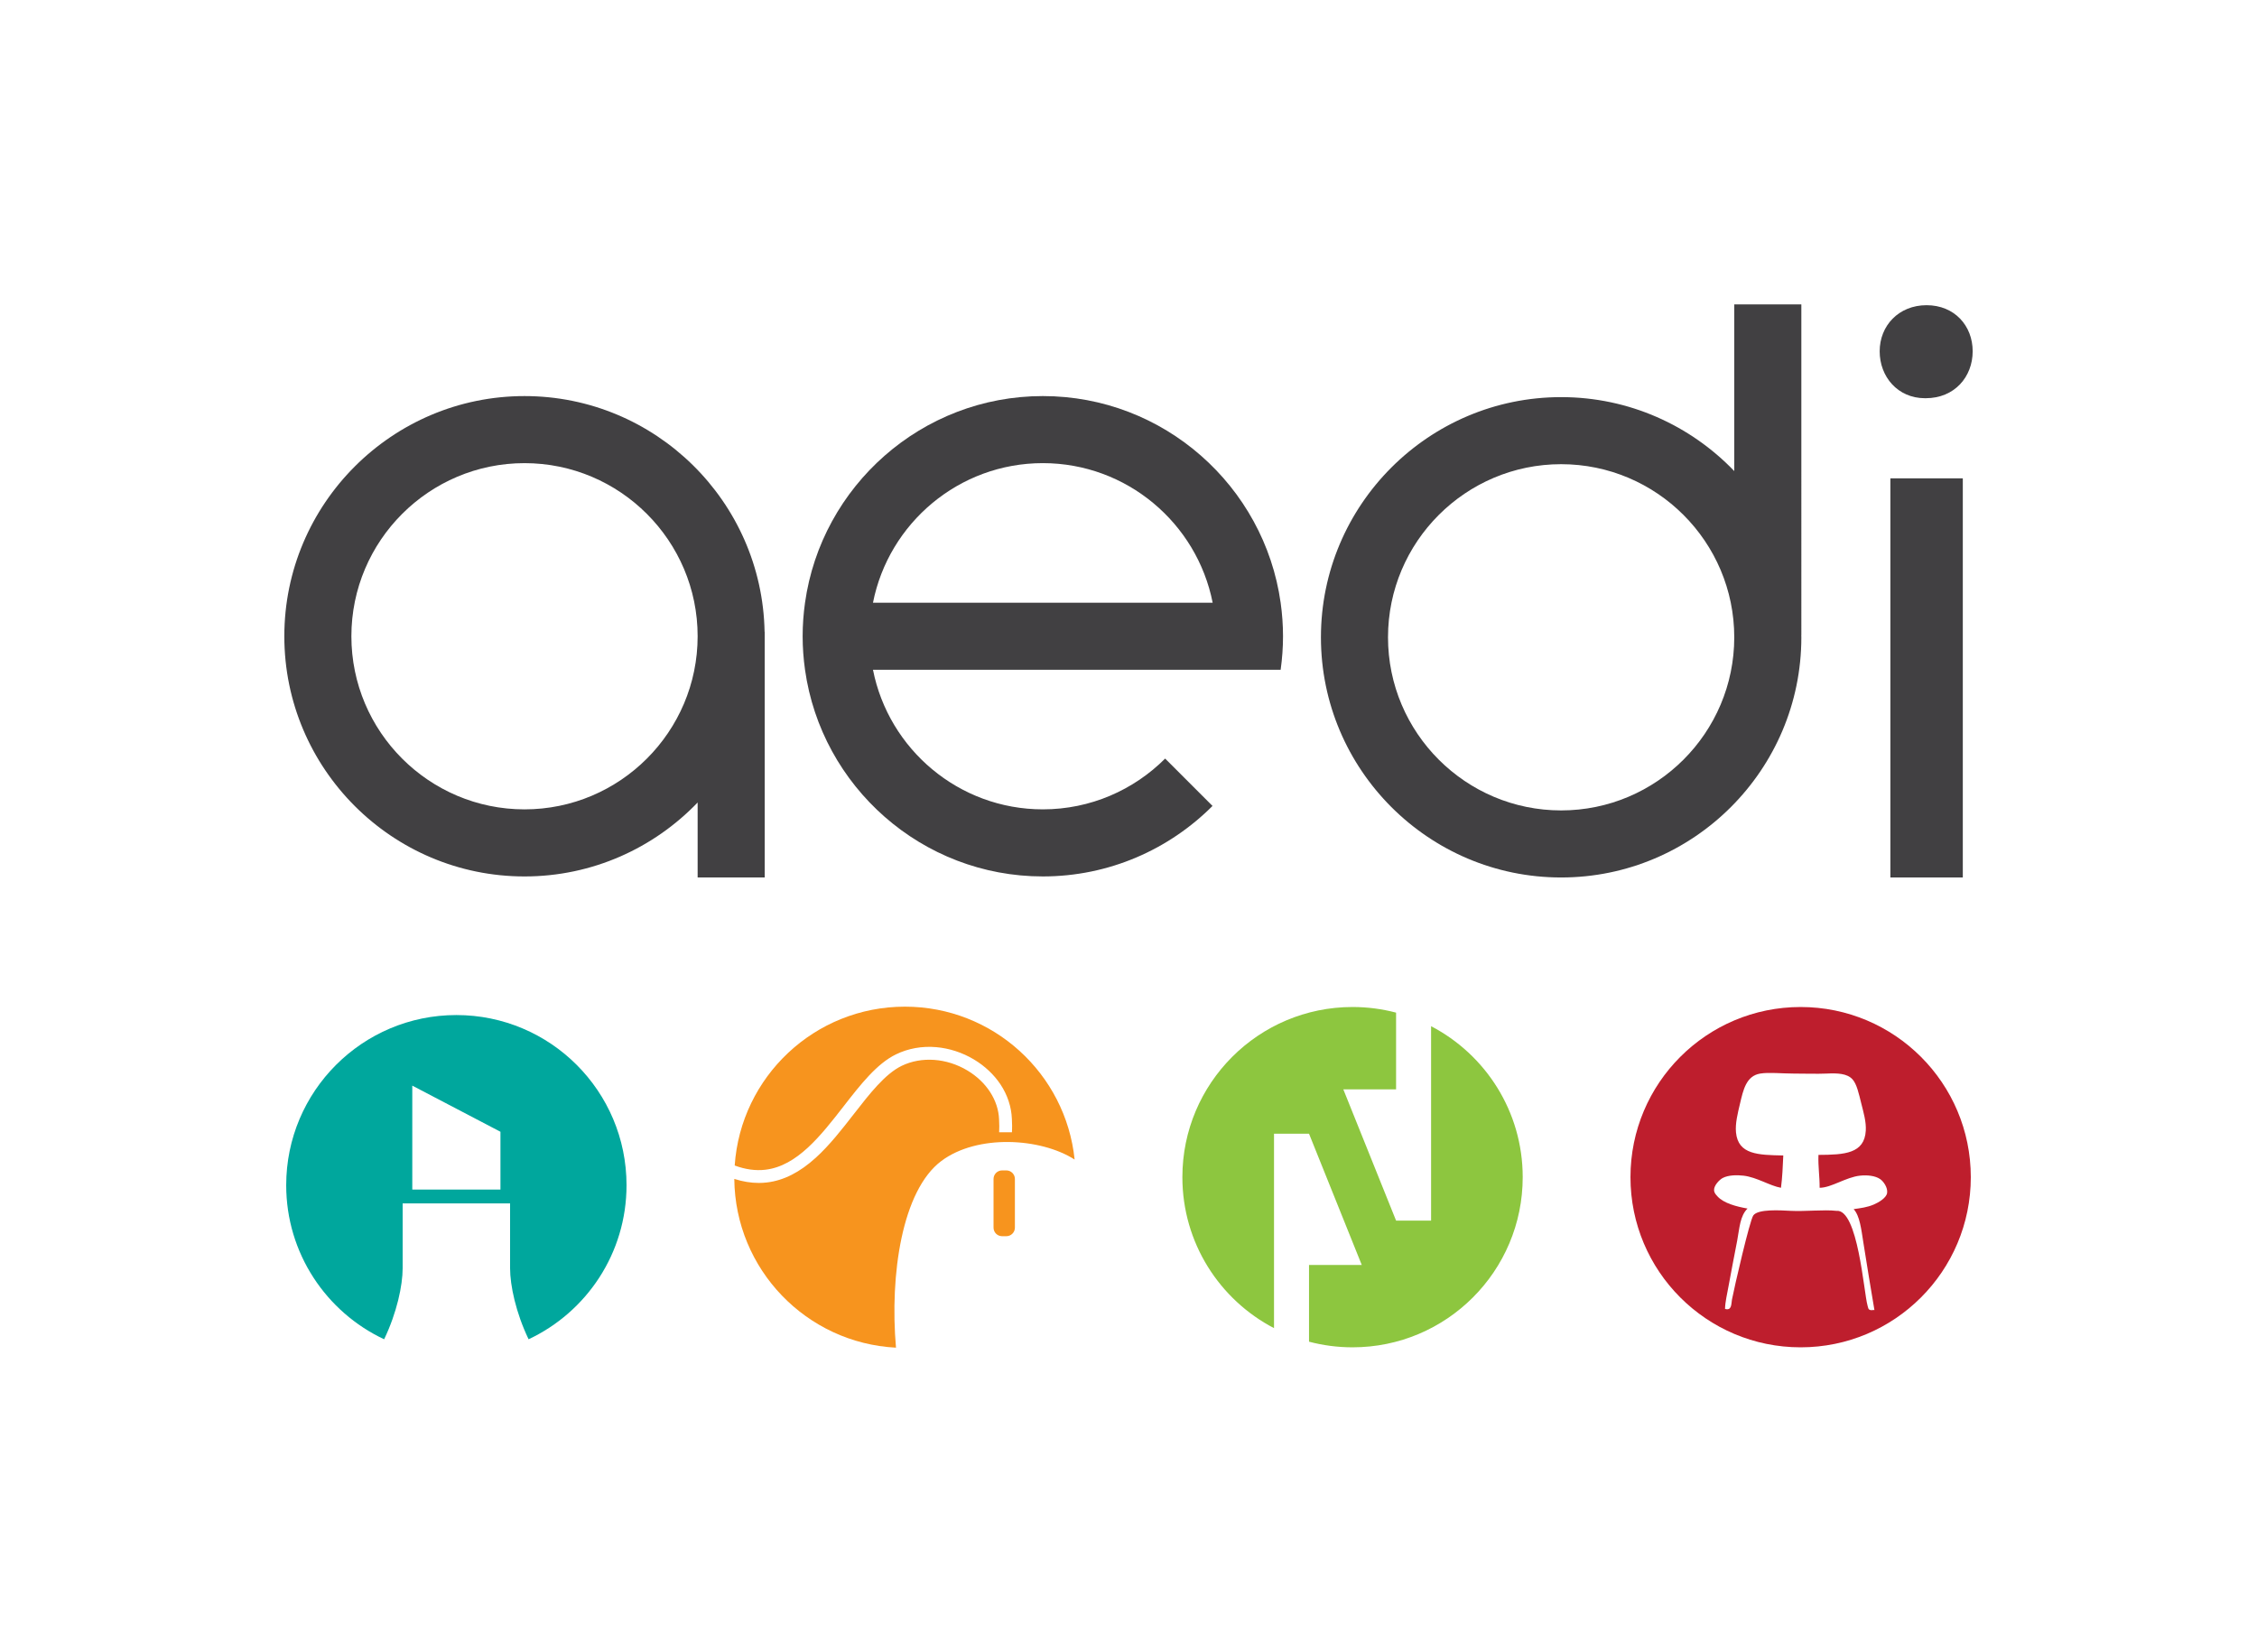 <?xml version="1.0" encoding="utf-8"?>
<!-- Generator: Adobe Illustrator 15.1.0, SVG Export Plug-In . SVG Version: 6.00 Build 0)  -->
<!DOCTYPE svg PUBLIC "-//W3C//DTD SVG 1.1//EN" "http://www.w3.org/Graphics/SVG/1.1/DTD/svg11.dtd">
<svg version="1.1" id="Layer_1" xmlns="http://www.w3.org/2000/svg" xmlns:xlink="http://www.w3.org/1999/xlink" x="0px" y="0px"
	 width="655.572px" height="479.9px" viewBox="0 0 655.572 479.9" enable-background="new 0 0 655.572 479.9" xml:space="preserve">
<g>
	<path fill="#00A79D" d="M132.556,294.856c-27.293,0-49.425,22.126-49.425,49.426c0,19.792,11.643,36.864,28.446,44.754
		c3.711-7.737,5.378-15.652,5.378-20.624v-18.843l15.601-0.002v0.002h15.605v18.843c0,4.972,1.666,12.887,5.378,20.624
		c16.806-7.892,28.446-24.96,28.446-44.754C181.986,316.982,159.854,294.856,132.556,294.856z M145.362,345.545h-25.607
		l-0.002-30.189l25.609,13.402V345.545z"/>
	<path fill="#F7941E" d="M312.138,336.831c-2.575-24.954-23.663-44.413-49.295-44.413c-26.223,0-47.688,20.363-49.443,46.143
		c3.123,1.156,6.087,1.56,8.934,1.224c9.222-1.094,16.071-9.896,22.691-18.406c4.962-6.377,9.649-12.399,15.252-15.118
		c3.528-1.714,7.556-2.432,11.646-2.081c3.82,0.328,7.623,1.568,10.991,3.59c3.127,1.876,5.783,4.373,7.68,7.222
		c2.036,3.061,3.183,6.527,3.319,10.022c0.079,2.063,0.077,2.271,0.051,2.906c-0.01,0.213-0.02,0.489-0.03,0.979h-3.724
		c0.01-0.57,0.024-0.892,0.032-1.129c0.02-0.506,0.026-0.624-0.051-2.614c-0.213-5.563-3.652-10.87-9.192-14.195
		c-6.038-3.621-13.354-4.136-19.096-1.351c-4.825,2.344-9.252,8.032-13.941,14.058c-3.421,4.398-6.961,8.949-10.971,12.6
		c-4.697,4.278-9.349,6.638-14.219,7.215c-0.778,0.095-1.568,0.14-2.363,0.14c-2.32,0-4.705-0.393-7.124-1.171
		c0.243,26.287,20.954,47.685,46.967,49.023c-1.855-21.26,1.777-45.679,13.157-54.216
		C283.849,329.423,302.262,330.499,312.138,336.831z M292.308,339.985h-1.24c-1.366,0-2.483,1.116-2.483,2.48v14.151
		c0,1.364,1.117,2.48,2.483,2.48h1.24c1.366,0,2.481-1.116,2.481-2.48v-14.151C294.789,341.102,293.674,339.985,292.308,339.985z"/>
	<path fill="#8DC63F" d="M415.676,298.091v56.478h-10.168l-15.327-38.133h15.327v-22.282c-4.036-1.064-8.272-1.635-12.644-1.635
		c-27.297,0-49.428,22.129-49.428,49.426c0,19.072,10.8,35.617,26.616,43.857v-56.478h10.168l15.324,38.137h-15.324v22.278
		c4.035,1.065,8.272,1.635,12.644,1.635c27.297,0,49.425-22.129,49.425-49.43C442.289,322.878,431.49,306.331,415.676,298.091z"/>
	<path fill="#BE1E2D" d="M523.014,292.519c-27.297,0-49.425,22.129-49.425,49.426c0,27.301,22.128,49.43,49.425,49.43
		c27.3,0,49.428-22.129,49.428-49.43C572.441,314.647,550.313,292.519,523.014,292.519z M548.134,346.536
		c-0.212,1.434-2.44,2.747-3.853,3.353c-1.944,0.833-3.772,1.043-5.865,1.339c1.801,1.994,2.199,5.805,2.847,9.884
		c0.999,6.286,2.137,13.326,3.187,19.437c-0.357-0.08-0.762,0.109-1.173,0c-0.651-0.169-0.628-0.602-0.837-1.34
		c-1.07-3.752-2.784-28.154-9.048-27.479c-3.528-0.41-9.092,0.214-13.238,0c-3.022-0.149-9.526-0.596-10.891,1.341
		c-1.03,1.463-5.463,20.634-6.197,24.462c-0.219,1.144,0.01,3.289-2.012,2.68c0.055-2.093,0.604-4.269,1.007-6.531
		c0.771-4.355,1.689-8.845,2.514-13.236c0.7-3.743,0.811-7.212,3.015-9.382c-3.205-0.564-6.902-1.532-8.713-3.521
		c-0.49-0.538-0.976-1.013-1.005-1.844c-0.052-1.353,1.56-3.019,2.515-3.517c1.623-0.851,4.075-0.899,6.03-0.671
		c3.894,0.454,7.708,2.978,10.891,3.519c0.389-2.962,0.528-6.172,0.671-9.384c-7.299-0.143-13.121-0.241-13.739-6.703
		c-0.249-2.591,0.503-5.558,1.171-8.375c0.932-3.929,1.78-8.042,5.863-8.713c2.539-0.419,6.271,0,9.722,0
		c3.356,0,6.744,0.124,9.548,0c3.155-0.141,5.951-0.071,7.54,1.676c1.256,1.378,1.858,4.261,2.514,6.871
		c0.706,2.812,1.492,5.453,1.343,8.039c-0.392,6.666-6.154,7.007-13.744,7.037c-0.132,3.431,0.365,6.227,0.338,9.552
		c3.351,0.01,7.641-3.084,11.728-3.521c2.077-0.223,4.409,0,5.864,1.005C547.036,343.145,548.37,344.943,548.134,346.536z"/>
	<g>
		<g>
			<path fill="#414042" d="M222.084,183.516c-0.699-37.87-31.7-68.462-69.733-68.462c-38.468,0-69.765,31.299-69.765,69.769
				c0,38.473,31.297,69.768,69.765,69.768c19.745,0,37.581-8.255,50.286-21.479v21.78h19.483v-71.376H222.084z M152.351,235.109
				c-27.729,0-50.287-22.559-50.287-50.287c0-27.728,22.557-50.286,50.287-50.286c27.731,0,50.286,22.559,50.286,50.286
				C202.637,212.551,180.083,235.109,152.351,235.109z"/>
			<path fill="#414042" d="M371.978,175.081c-4.756-33.877-33.915-60.029-69.075-60.029c-35.164,0-64.32,26.152-69.075,60.029
				c-0.448,3.181-0.691,6.431-0.691,9.735c0,3.312,0.243,6.557,0.691,9.744c4.754,33.871,33.911,60.029,69.075,60.029
				c19.237,0,36.661-7.84,49.288-20.478l-13.759-13.759c-9.102,9.105-21.662,14.752-35.529,14.752
				c-24.396,0-44.783-17.463-49.335-40.545h98.666h19.745c0.446-3.188,0.689-6.433,0.689-9.744
				C372.667,181.512,372.424,178.262,371.978,175.081z M253.567,175.081c4.553-23.084,24.94-40.549,49.335-40.549
				c24.391,0,44.777,17.465,49.33,40.549H253.567z"/>
			<path fill="#414042" d="M523.222,88.428h-19.485v48.407c-12.704-13.225-30.541-21.478-50.288-21.478
				c-38.472,0-69.769,31.296-69.769,69.768c0,38.47,31.297,69.767,69.769,69.767c38.474,0,69.773-31.297,69.773-69.767
				c0-0.219-0.014-0.435-0.019-0.653h0.019V88.428z M453.448,235.413c-27.724,0-50.284-22.559-50.284-50.288
				s22.561-50.288,50.284-50.288c27.729,0,50.288,22.559,50.288,50.288S481.178,235.413,453.448,235.413z"/>
			<path fill="#414042" d="M559.122,115.674c-7.889,0-13.148-6.22-13.148-13.631c0-7.408,5.5-13.386,13.625-13.386
				c8.124,0,13.388,5.978,13.388,13.386c0,7.411-5.264,13.631-13.627,13.631H559.122z"/>
			<rect x="549.081" y="138.951" fill="#414042" width="21.039" height="115.94"/>
		</g>
	</g>
</g>
</svg>
